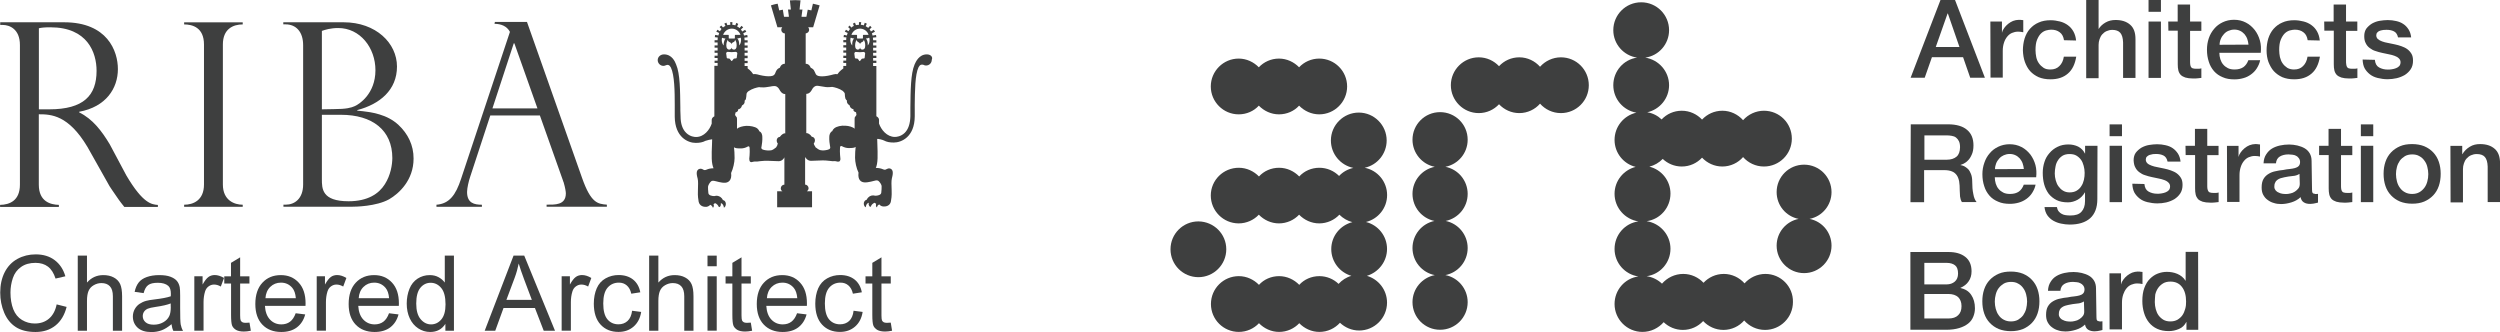 <?xml version="1.0" encoding="utf-8"?>
<!-- Generator: Adobe Illustrator 27.2.0, SVG Export Plug-In . SVG Version: 6.00 Build 0)  -->
<svg version="1.1" id="Layer_1" xmlns="http://www.w3.org/2000/svg" xmlns:xlink="http://www.w3.org/1999/xlink" x="0px" y="0px"
	 viewBox="0 0 338.87 45" style="enable-background:new 0 0 338.87 45;" xml:space="preserve">
<style type="text/css">
	.st0{fill:#3E3F3F;}
</style>
<g>
	<g>
		<path class="st0" d="M167.9,15.5c1.07,0,2.06-0.44,2.73-1.18c0.69,0.71,1.66,1.18,2.73,1.18s2.06-0.44,2.73-1.18
			c0.69,0.71,1.66,1.18,2.73,1.18c2.08,0,3.78-1.7,3.78-3.78c0-2.1-1.7-3.78-3.78-3.78c-1.07,0-2.06,0.46-2.73,1.18
			c-0.69-0.71-1.66-1.18-2.73-1.18s-2.06,0.46-2.73,1.18c-0.69-0.71-1.66-1.18-2.73-1.18c-2.08,0-3.78,1.7-3.78,3.78
			C164.12,13.8,165.82,15.5,167.9,15.5z"/>
		<path class="st0" d="M188.02,26.44c0-1.83-1.3-3.36-3.04-3.7c1.7-0.36,2.98-1.89,2.98-3.7c0-2.08-1.7-3.78-3.78-3.78
			c-2.08,0-3.78,1.7-3.78,3.78c0,1.83,1.3,3.36,3.04,3.72c-0.76,0.17-1.43,0.55-1.93,1.09c-0.69-0.69-1.64-1.11-2.67-1.11
			c-1.07,0-2.06,0.44-2.73,1.18c-0.69-0.71-1.66-1.18-2.73-1.18c-1.07,0-2.06,0.44-2.73,1.18c-0.69-0.71-1.66-1.18-2.73-1.18
			c-2.1,0-3.8,1.68-3.8,3.76s1.7,3.78,3.78,3.78c1.07,0,2.06-0.46,2.73-1.18c0.69,0.71,1.66,1.18,2.73,1.18
			c1.07,0,2.06-0.46,2.73-1.18c0.69,0.71,1.66,1.18,2.73,1.18s2.06-0.46,2.73-1.18c0.48,0.48,1.09,0.84,1.76,1.01
			c-1.64,0.42-2.86,1.89-2.86,3.65c0,1.72,1.15,3.17,2.73,3.63c-0.69,0.19-1.28,0.59-1.74,1.09c-0.67-0.65-1.6-1.05-2.6-1.05
			c-1.07,0-2.06,0.44-2.73,1.18c-0.69-0.71-1.66-1.18-2.73-1.18c-1.07,0-2.06,0.44-2.73,1.18c-0.69-0.71-1.66-1.18-2.73-1.18
			c-2.08,0-3.78,1.68-3.78,3.78s1.7,3.78,3.78,3.78c1.07,0,2.06-0.46,2.73-1.18c0.69,0.71,1.66,1.18,2.73,1.18
			c1.07,0,2.06-0.46,2.73-1.18c0.69,0.71,1.66,1.18,2.73,1.18c1.11,0,2.1-0.48,2.79-1.24c0.69,0.65,1.6,1.05,2.6,1.05
			c2.08,0,3.78-1.7,3.78-3.78c0-1.72-1.15-3.17-2.73-3.63c1.57-0.48,2.73-1.93,2.73-3.65c0-1.76-1.22-3.25-2.86-3.65
			C186.8,29.69,188.02,28.2,188.02,26.44z"/>
		<path class="st0" d="M166.22,33.79c0-2.08-1.68-3.76-3.78-3.78c-2.08,0-3.78,1.68-3.78,3.78s1.7,3.78,3.78,3.78
			S166.22,35.87,166.22,33.79z"/>
		<path class="st0" d="M211.58,7.77c-1.11,0-2.14,0.5-2.83,1.28c-0.69-0.78-1.7-1.28-2.81-1.28c-1.09,0-2.06,0.46-2.75,1.2
			c-0.69-0.73-1.66-1.2-2.75-1.2c-2.08,0-3.78,1.7-3.78,3.78s1.7,3.78,3.78,3.78c1.09,0,2.06-0.46,2.75-1.2
			c0.69,0.73,1.66,1.2,2.75,1.2c1.11,0,2.14-0.5,2.81-1.28c0.69,0.78,1.7,1.28,2.83,1.28c2.08,0,3.78-1.68,3.78-3.78
			C215.36,9.47,213.68,7.77,211.58,7.77z"/>
		<path class="st0" d="M239.3,37.13c-1.11,0-2.14,0.5-2.83,1.28c-0.69-0.78-1.7-1.28-2.81-1.28c-1.09,0-2.06,0.46-2.75,1.2
			c-0.69-0.73-1.66-1.2-2.75-1.2c-1.15,0-2.18,0.52-2.88,1.32c-0.55-0.52-1.28-0.9-2.08-1.01c1.83-0.25,3.23-1.83,3.23-3.72
			c0-1.89-1.41-3.46-3.23-3.74c1.83-0.25,3.23-1.83,3.23-3.74c0-1.76-1.22-3.25-2.86-3.65c0.69-0.17,1.32-0.55,1.81-1.05
			c0.67,0.63,1.57,1.03,2.58,1.03c1.09,0,2.06-0.46,2.75-1.2c0.69,0.73,1.66,1.2,2.75,1.2c1.11,0,2.14-0.5,2.81-1.28
			c0.69,0.78,1.7,1.28,2.83,1.28c2.08,0,3.78-1.68,3.78-3.78s-1.68-3.78-3.78-3.78c-1.11,0-2.14,0.5-2.83,1.28
			c-0.69-0.78-1.7-1.28-2.81-1.28c-1.09,0-2.06,0.46-2.75,1.2c-0.69-0.73-1.66-1.2-2.75-1.2c-1.07,0-2.04,0.44-2.73,1.18
			c-0.52-0.5-1.2-0.86-1.95-0.97c1.7-0.38,2.96-1.89,2.96-3.67c0-1.89-1.41-3.46-3.23-3.74c1.83-0.25,3.23-1.83,3.23-3.72
			c0-2.08-1.68-3.78-3.78-3.78s-3.78,1.7-3.78,3.78c0,1.89,1.41,3.46,3.23,3.72c-1.83,0.25-3.23,1.83-3.23,3.74
			c0,1.87,1.36,3.42,3.13,3.72c-1.7,0.38-2.96,1.89-2.96,3.7c0,1.76,1.22,3.25,2.86,3.65c-1.64,0.42-2.86,1.89-2.86,3.65
			c0,1.89,1.41,3.46,3.23,3.74c-1.83,0.25-3.23,1.83-3.23,3.74c0,1.89,1.41,3.46,3.23,3.72c-1.83,0.25-3.23,1.83-3.23,3.74
			c0,2.08,1.7,3.78,3.78,3.78c1.15,0,2.18-0.52,2.88-1.32c0.67,0.65,1.6,1.05,2.6,1.05c1.09,0,2.06-0.46,2.75-1.2
			c0.69,0.73,1.66,1.2,2.75,1.2c1.11,0,2.14-0.5,2.81-1.28c0.69,0.78,1.7,1.28,2.83,1.28c2.08,0,3.78-1.68,3.78-3.78
			C243.08,38.83,241.37,37.13,239.3,37.13z"/>
		<path class="st0" d="M248.26,26.04c0-2.06-1.66-3.72-3.72-3.72s-3.72,1.66-3.72,3.72c0,1.81,1.28,3.3,2.98,3.63
			c-1.7,0.34-2.98,1.83-2.98,3.63c0,2.04,1.66,3.72,3.72,3.72c2.04,0,3.72-1.66,3.72-3.72c0-1.81-1.28-3.3-2.98-3.63
			C246.98,29.34,248.26,27.84,248.26,26.04z"/>
		<path class="st0" d="M198.94,18.94c0-2.08-1.68-3.74-3.74-3.74c-2.08,0-3.74,1.68-3.74,3.74c0,1.81,1.3,3.34,3.02,3.67
			c-1.72,0.34-3.02,1.85-3.02,3.67c0,1.81,1.28,3.32,2.98,3.67c-1.7,0.34-2.98,1.87-2.98,3.67c0,1.81,1.3,3.34,3.02,3.67
			c-1.72,0.34-3.02,1.85-3.02,3.67c0,2.08,1.68,3.74,3.74,3.74c2.08,0,3.74-1.68,3.74-3.74c0-1.81-1.3-3.34-3.02-3.67
			c1.72-0.34,3.02-1.85,3.02-3.67c0-1.81-1.28-3.32-2.98-3.67c1.7-0.36,2.98-1.85,2.98-3.67c0-1.81-1.3-3.34-3.02-3.67
			C197.63,22.28,198.94,20.77,198.94,18.94z"/>
		<path class="st0" d="M261.87,7.75h4.22l0.97,2.79h1.99L265,0h-1.97l-4.05,10.54h1.91L261.87,7.75z M263.99,1.83h0.04l1.57,4.54
			h-3.21L263.99,1.83z"/>
		<path class="st0" d="M271.47,10.52V6.89c0-0.42,0.06-0.78,0.17-1.11c0.1-0.32,0.25-0.59,0.44-0.82c0.19-0.23,0.4-0.4,0.65-0.5
			c0.25-0.1,0.5-0.17,0.8-0.17c0.1,0,0.23,0,0.36,0.02c0.1,0.02,0.23,0.04,0.36,0.06V2.73c-0.08,0-0.15-0.02-0.23-0.02
			c-0.06-0.02-0.21-0.02-0.4-0.02c-0.25,0-0.5,0.06-0.76,0.15c-0.23,0.1-0.46,0.23-0.67,0.4c-0.21,0.17-0.38,0.36-0.52,0.55
			c-0.15,0.19-0.25,0.4-0.29,0.61h-0.02V2.92h-1.57l0.02,7.6H271.47z"/>
		<path class="st0" d="M274.47,8.4c0.17,0.46,0.4,0.9,0.71,1.24c0.31,0.34,0.69,0.61,1.15,0.82c0.46,0.19,0.99,0.29,1.6,0.29
			c0.99,0,1.76-0.25,2.37-0.78c0.61-0.52,0.97-1.3,1.13-2.29h-1.68c-0.08,0.55-0.29,0.97-0.61,1.28c-0.32,0.32-0.71,0.46-1.22,0.46
			c-0.36,0-0.67-0.06-0.92-0.23c-0.25-0.17-0.46-0.36-0.63-0.61c-0.17-0.23-0.29-0.52-0.36-0.84c-0.06-0.32-0.1-0.63-0.1-0.94
			c0-0.57,0.06-1.05,0.21-1.41c0.15-0.36,0.31-0.63,0.52-0.84c0.21-0.21,0.44-0.34,0.69-0.42c0.25-0.06,0.48-0.11,0.69-0.11
			c0.48,0,0.86,0.11,1.18,0.36c0.32,0.23,0.5,0.61,0.57,1.07l1.64,0.04c-0.04-0.46-0.17-0.88-0.36-1.22s-0.44-0.63-0.76-0.86
			c-0.32-0.23-0.67-0.4-1.07-0.5c-0.4-0.1-0.82-0.17-1.26-0.17c-0.61,0-1.18,0.1-1.64,0.32c-0.46,0.19-0.86,0.5-1.18,0.86
			c-0.32,0.36-0.55,0.8-0.71,1.3c-0.15,0.5-0.23,1.05-0.23,1.62C274.22,7.39,274.3,7.92,274.47,8.4z"/>
		<path class="st0" d="M287.4,4.45c0.23,0.27,0.36,0.69,0.38,1.3v4.81h1.68V5.31c0-0.86-0.21-1.51-0.71-1.95s-1.15-0.65-1.99-0.65
			c-0.5,0-0.94,0.1-1.36,0.34c-0.4,0.23-0.71,0.52-0.92,0.86h-0.02V0h-1.68v10.6h1.68V6.09c0-0.27,0.04-0.53,0.13-0.78
			s0.19-0.46,0.36-0.65c0.17-0.19,0.36-0.34,0.59-0.44c0.23-0.1,0.48-0.17,0.78-0.17C286.79,4.05,287.17,4.18,287.4,4.45z"/>
		<rect x="291.23" y="2.92" class="st0" width="1.68" height="7.64"/>
		<rect x="291.23" class="st0" width="1.68" height="1.6"/>
		<path class="st0" d="M295.19,4.16v4.54c0,0.31,0.02,0.59,0.08,0.84c0.06,0.25,0.17,0.44,0.32,0.61c0.15,0.15,0.36,0.27,0.63,0.36
			c0.27,0.08,0.63,0.13,1.07,0.13c0.19,0,0.38,0,0.55-0.02c0.19-0.02,0.36-0.04,0.55-0.06v-1.3c-0.13,0.04-0.23,0.06-0.36,0.06
			s-0.23,0-0.36,0c-0.19,0-0.34-0.02-0.44-0.06c-0.13-0.02-0.19-0.11-0.25-0.19c-0.06-0.1-0.08-0.21-0.1-0.34
			c-0.02-0.13-0.02-0.29-0.02-0.46V4.18h1.53V2.92h-1.53V0.61h-1.68v2.31h-1.28l0.02,1.24H295.19z"/>
		<path class="st0" d="M305.63,4.07c-0.34-0.42-0.71-0.76-1.2-1.01c-0.48-0.25-1.01-0.38-1.62-0.38c-0.57,0-1.09,0.13-1.53,0.34
			c-0.44,0.21-0.84,0.5-1.15,0.88c-0.31,0.36-0.57,0.8-0.73,1.28c-0.17,0.5-0.25,1.01-0.25,1.55c0,0.61,0.08,1.13,0.25,1.64
			c0.15,0.5,0.4,0.92,0.71,1.28c0.32,0.36,0.71,0.63,1.18,0.82c0.46,0.21,0.99,0.29,1.6,0.29c0.42,0,0.82-0.06,1.2-0.17
			c0.38-0.1,0.71-0.27,1.03-0.5c0.29-0.21,0.57-0.48,0.78-0.82c0.21-0.34,0.38-0.69,0.46-1.11h-1.6c-0.15,0.42-0.38,0.73-0.67,0.94
			c-0.32,0.21-0.69,0.32-1.2,0.32c-0.36,0-0.67-0.06-0.92-0.19c-0.25-0.13-0.46-0.29-0.63-0.5c-0.17-0.19-0.29-0.44-0.38-0.71
			c-0.08-0.27-0.13-0.57-0.13-0.86c0,0,5.63,0,5.61,0c0.06-0.57,0.04-1.13-0.11-1.66C306.18,4.96,305.95,4.49,305.63,4.07z
			 M300.86,6.07c0-0.27,0.06-0.55,0.17-0.8c0.1-0.25,0.25-0.46,0.42-0.65c0.17-0.19,0.36-0.34,0.61-0.44c0.23-0.1,0.5-0.17,0.8-0.17
			c0.29,0,0.55,0.06,0.78,0.17c0.23,0.1,0.42,0.27,0.59,0.44c0.15,0.19,0.29,0.4,0.38,0.65c0.08,0.25,0.15,0.52,0.17,0.78
			L300.86,6.07z"/>
		<path class="st0" d="M308.21,9.64c0.32,0.34,0.69,0.61,1.15,0.82c0.46,0.19,0.99,0.29,1.6,0.29c0.99,0,1.76-0.25,2.37-0.78
			c0.61-0.52,0.97-1.3,1.13-2.29h-1.68c-0.08,0.55-0.29,0.97-0.61,1.28c-0.32,0.32-0.71,0.46-1.22,0.46c-0.36,0-0.67-0.08-0.92-0.23
			c-0.25-0.17-0.46-0.36-0.63-0.61c-0.17-0.23-0.27-0.52-0.36-0.84c-0.06-0.32-0.1-0.63-0.1-0.94c0-0.57,0.06-1.05,0.21-1.41
			s0.32-0.63,0.52-0.84c0.21-0.21,0.44-0.34,0.69-0.42c0.25-0.06,0.48-0.11,0.69-0.11c0.48,0,0.86,0.11,1.18,0.36
			c0.32,0.23,0.5,0.61,0.57,1.07l1.64,0.04c-0.04-0.46-0.17-0.88-0.36-1.22c-0.19-0.34-0.44-0.63-0.76-0.86
			c-0.31-0.23-0.67-0.4-1.07-0.5c-0.4-0.1-0.82-0.17-1.26-0.17c-0.61,0-1.18,0.1-1.64,0.32c-0.46,0.19-0.86,0.5-1.18,0.86
			c-0.31,0.36-0.55,0.8-0.71,1.3c-0.15,0.5-0.23,1.05-0.23,1.62c0,0.55,0.08,1.07,0.25,1.55C307.67,8.86,307.9,9.3,308.21,9.64z"/>
		<path class="st0" d="M318,0.61h-1.68v2.31h-1.28l0.02,1.24h1.28v4.54c0,0.31,0.02,0.59,0.08,0.84c0.06,0.25,0.17,0.44,0.32,0.61
			c0.15,0.15,0.36,0.27,0.63,0.36c0.27,0.08,0.63,0.13,1.07,0.13c0.19,0,0.38,0,0.55-0.02c0.19-0.02,0.36-0.04,0.55-0.06v-1.3
			c-0.13,0.04-0.23,0.06-0.36,0.06c-0.13,0-0.23,0-0.36,0c-0.19,0-0.34-0.02-0.44-0.06c-0.13-0.02-0.19-0.11-0.25-0.19
			c-0.06-0.1-0.08-0.21-0.1-0.34C318,8.59,318,8.42,318,8.25V4.18h1.53V2.92H318V0.61z"/>
		<path class="st0" d="M324.86,10.6c0.42-0.1,0.78-0.25,1.11-0.44c0.32-0.21,0.59-0.46,0.8-0.78c0.21-0.32,0.31-0.71,0.31-1.15
			c0-0.38-0.06-0.69-0.21-0.94c-0.15-0.25-0.34-0.46-0.57-0.63c-0.23-0.17-0.5-0.29-0.8-0.4c-0.29-0.1-0.59-0.19-0.9-0.25
			c-0.32-0.06-0.63-0.13-0.92-0.19c-0.29-0.04-0.57-0.13-0.8-0.21c-0.23-0.08-0.42-0.19-0.57-0.32c-0.13-0.13-0.21-0.29-0.21-0.5
			c0-0.15,0.04-0.29,0.15-0.4s0.21-0.19,0.36-0.23c0.15-0.04,0.29-0.08,0.46-0.1c0.17-0.02,0.29-0.02,0.42-0.02
			c0.38,0,0.71,0.06,1.01,0.21c0.29,0.15,0.46,0.42,0.55,0.82h1.78c-0.04-0.42-0.17-0.8-0.36-1.09c-0.19-0.29-0.42-0.55-0.71-0.73
			c-0.27-0.19-0.61-0.32-0.97-0.4s-0.73-0.13-1.13-0.13c-0.36,0-0.71,0.04-1.09,0.1c-0.38,0.06-0.71,0.19-1.03,0.36
			c-0.31,0.19-0.57,0.42-0.78,0.69c-0.19,0.27-0.29,0.61-0.29,1.03c0,0.38,0.06,0.71,0.21,0.97c0.13,0.27,0.31,0.48,0.55,0.65
			c0.23,0.17,0.48,0.32,0.78,0.4c0.29,0.1,0.59,0.19,0.9,0.25c0.29,0.06,0.61,0.13,0.9,0.19c0.27,0.04,0.55,0.13,0.78,0.21
			c0.23,0.08,0.42,0.19,0.57,0.34c0.15,0.13,0.23,0.32,0.23,0.52s-0.06,0.4-0.17,0.52c-0.13,0.13-0.27,0.23-0.44,0.29
			c-0.17,0.06-0.36,0.13-0.57,0.15c-0.21,0.04-0.38,0.04-0.55,0.04c-0.46,0-0.84-0.1-1.18-0.29c-0.34-0.19-0.52-0.52-0.57-1.03
			l-1.66-0.04c0.02,0.46,0.1,0.86,0.27,1.18c0.17,0.31,0.42,0.59,0.71,0.82c0.29,0.23,0.65,0.4,1.07,0.5s0.86,0.17,1.34,0.17
			C324.07,10.73,324.47,10.69,324.86,10.6z"/>
		<path class="st0" d="M267.33,24.61c0-0.42-0.06-0.76-0.17-1.03c-0.1-0.27-0.23-0.5-0.4-0.67c-0.17-0.17-0.36-0.29-0.52-0.38
			c-0.17-0.08-0.34-0.13-0.5-0.15v-0.02c0.08-0.02,0.23-0.08,0.42-0.17c0.19-0.1,0.4-0.23,0.59-0.44c0.21-0.19,0.38-0.48,0.52-0.8
			c0.15-0.32,0.23-0.73,0.23-1.24c0-0.9-0.27-1.6-0.86-2.1c-0.57-0.5-1.45-0.76-2.6-0.76h-5.04l-0.04,10.56h1.85v-4.35h2.73
			c0.42,0,0.76,0.06,1.03,0.17c0.27,0.1,0.48,0.27,0.65,0.5c0.17,0.23,0.27,0.52,0.34,0.86c0.06,0.34,0.08,0.76,0.08,1.24
			c0,0.25,0.02,0.52,0.04,0.8c0.04,0.27,0.1,0.52,0.25,0.76h1.99c-0.19-0.23-0.36-0.59-0.44-1.09
			C267.37,25.81,267.33,25.22,267.33,24.61z M265.21,21.23c-0.32,0.27-0.76,0.42-1.34,0.42h-3.02v-3.3h3c0.25,0,0.46,0.02,0.69,0.06
			c0.23,0.04,0.42,0.1,0.59,0.23s0.29,0.29,0.4,0.5c0.1,0.21,0.15,0.48,0.15,0.82C265.67,20.54,265.52,20.96,265.21,21.23z"/>
		<path class="st0" d="M268.71,23.6c0,0.61,0.08,1.13,0.25,1.64c0.15,0.5,0.4,0.92,0.71,1.28c0.31,0.36,0.71,0.63,1.18,0.82
			c0.46,0.21,0.99,0.29,1.6,0.29c0.42,0,0.82-0.06,1.2-0.17s0.71-0.27,1.03-0.5c0.29-0.21,0.57-0.48,0.78-0.82
			c0.21-0.34,0.38-0.69,0.46-1.11h-1.6c-0.15,0.42-0.38,0.73-0.67,0.94c-0.31,0.21-0.69,0.32-1.2,0.32c-0.36,0-0.67-0.06-0.92-0.19
			c-0.25-0.13-0.46-0.29-0.63-0.5c-0.17-0.19-0.29-0.44-0.38-0.71c-0.08-0.27-0.13-0.57-0.13-0.86H276c0.06-0.57,0.04-1.13-0.1-1.66
			c-0.15-0.55-0.38-1.01-0.69-1.43c-0.34-0.42-0.71-0.76-1.2-1.01c-0.48-0.25-1.01-0.38-1.62-0.38c-0.57,0-1.09,0.13-1.53,0.34
			c-0.44,0.21-0.84,0.5-1.15,0.88c-0.32,0.36-0.57,0.8-0.73,1.28C268.8,22.55,268.71,23.06,268.71,23.6z M270.58,22.13
			c0.1-0.25,0.25-0.46,0.42-0.65c0.17-0.19,0.38-0.34,0.61-0.44c0.23-0.1,0.5-0.17,0.8-0.17c0.29,0,0.55,0.06,0.78,0.17
			c0.23,0.1,0.42,0.27,0.59,0.44c0.15,0.19,0.29,0.4,0.38,0.65c0.08,0.25,0.15,0.52,0.17,0.78l-3.91,0.02
			C270.42,22.66,270.48,22.38,270.58,22.13z"/>
		<path class="st0" d="M282.13,28.71c-0.31,0.34-0.8,0.5-1.49,0.5c-0.21,0-0.42-0.02-0.61-0.04c-0.21-0.02-0.38-0.08-0.55-0.17
			c-0.17-0.08-0.29-0.19-0.42-0.34c-0.13-0.15-0.21-0.36-0.25-0.59h-1.68c0.04,0.42,0.17,0.8,0.38,1.11
			c0.21,0.29,0.48,0.55,0.8,0.73c0.34,0.19,0.67,0.32,1.07,0.4c0.38,0.08,0.78,0.13,1.15,0.13c1.22,0,2.14-0.29,2.79-0.86
			c0.63-0.57,0.97-1.43,0.97-2.58l0.02-7.24h-1.68v1.05h-0.02c-0.21-0.42-0.52-0.73-0.92-0.94c-0.4-0.19-0.84-0.29-1.32-0.29
			c-0.55,0-1.03,0.1-1.47,0.32c-0.44,0.21-0.8,0.5-1.09,0.84c-0.32,0.36-0.55,0.76-0.69,1.22c-0.15,0.46-0.23,0.94-0.23,1.47
			c0,0.55,0.06,1.07,0.19,1.55c0.13,0.48,0.34,0.9,0.61,1.28c0.29,0.36,0.65,0.65,1.07,0.86c0.42,0.21,0.94,0.31,1.55,0.31
			c0.46,0,0.9-0.13,1.32-0.36c0.4-0.23,0.73-0.57,0.97-0.99h0.02v1.18C282.62,27.89,282.45,28.37,282.13,28.71z M282.47,24.38
			c-0.08,0.34-0.19,0.61-0.36,0.86c-0.15,0.25-0.38,0.46-0.63,0.61s-0.57,0.23-0.94,0.23c-0.36,0-0.65-0.08-0.92-0.25
			c-0.25-0.15-0.44-0.36-0.61-0.59s-0.27-0.5-0.36-0.8c-0.08-0.29-0.13-0.61-0.13-0.92c0-0.32,0.04-0.63,0.1-0.94
			c0.06-0.34,0.17-0.61,0.34-0.86c0.15-0.25,0.36-0.44,0.61-0.61c0.25-0.15,0.57-0.23,0.94-0.23s0.69,0.06,0.94,0.21
			s0.46,0.34,0.63,0.57c0.17,0.23,0.27,0.5,0.36,0.82c0.08,0.31,0.13,0.61,0.13,0.94C282.57,23.73,282.55,24.06,282.47,24.38z"/>
		<rect x="285.95" y="19.76" class="st0" width="1.68" height="7.64"/>
		<rect x="285.95" y="16.86" class="st0" width="1.68" height="1.6"/>
		<path class="st0" d="M289.44,22.7c0.13,0.27,0.32,0.48,0.55,0.65c0.23,0.17,0.48,0.32,0.78,0.4c0.29,0.1,0.59,0.19,0.9,0.25
			c0.29,0.06,0.61,0.13,0.9,0.19c0.27,0.04,0.55,0.13,0.78,0.21c0.23,0.08,0.42,0.19,0.57,0.34c0.15,0.13,0.23,0.32,0.23,0.52
			s-0.06,0.4-0.17,0.52c-0.13,0.13-0.27,0.23-0.44,0.29c-0.17,0.06-0.36,0.13-0.57,0.15c-0.21,0.04-0.38,0.04-0.55,0.04
			c-0.46,0-0.84-0.1-1.18-0.29c-0.34-0.19-0.52-0.52-0.57-1.03l-1.64-0.04c0.02,0.46,0.1,0.84,0.27,1.18
			c0.17,0.31,0.42,0.59,0.71,0.82c0.29,0.23,0.65,0.4,1.07,0.5s0.86,0.17,1.34,0.17c0.4,0,0.8-0.04,1.2-0.13
			c0.42-0.1,0.78-0.25,1.11-0.44c0.32-0.21,0.59-0.46,0.8-0.78c0.21-0.32,0.31-0.71,0.31-1.15c0-0.38-0.06-0.69-0.21-0.94
			c-0.15-0.25-0.34-0.46-0.57-0.63c-0.23-0.17-0.5-0.29-0.8-0.4c-0.29-0.1-0.59-0.19-0.9-0.25c-0.32-0.06-0.63-0.13-0.92-0.19
			c-0.29-0.04-0.57-0.13-0.8-0.21c-0.23-0.08-0.44-0.19-0.57-0.32s-0.21-0.29-0.21-0.5c0-0.15,0.04-0.29,0.15-0.4
			s0.21-0.17,0.36-0.23c0.15-0.04,0.29-0.08,0.46-0.11c0.17-0.02,0.29-0.02,0.42-0.02c0.38,0,0.71,0.06,1.01,0.21
			c0.29,0.15,0.46,0.42,0.55,0.82h1.76c-0.04-0.42-0.17-0.8-0.36-1.09c-0.19-0.29-0.44-0.55-0.71-0.73
			c-0.27-0.19-0.61-0.32-0.97-0.4s-0.73-0.13-1.13-0.13c-0.36,0-0.71,0.04-1.09,0.1s-0.71,0.19-1.03,0.36
			c-0.31,0.19-0.57,0.42-0.78,0.69c-0.19,0.27-0.29,0.61-0.29,1.03C289.23,22.11,289.29,22.45,289.44,22.7z"/>
		<path class="st0" d="M299.2,17.47h-1.68v2.29h-1.28l0.02,1.26h1.28v4.51c0,0.31,0.02,0.59,0.08,0.84
			c0.06,0.25,0.17,0.44,0.31,0.61c0.15,0.15,0.36,0.27,0.63,0.36c0.27,0.08,0.63,0.13,1.07,0.13c0.19,0,0.38,0,0.55-0.02
			c0.17-0.02,0.36-0.04,0.55-0.06v-1.3c-0.13,0.04-0.23,0.06-0.36,0.06c-0.13,0-0.23,0-0.36,0c-0.19,0-0.34-0.02-0.44-0.06
			c-0.13-0.02-0.19-0.11-0.25-0.19c-0.06-0.1-0.08-0.21-0.11-0.34c-0.02-0.13-0.02-0.29-0.02-0.46v-4.07h1.53v-1.26h-1.53V17.47z"/>
		<path class="st0" d="M305.69,19.53c-0.25,0-0.5,0.06-0.76,0.15c-0.25,0.1-0.46,0.23-0.67,0.4c-0.21,0.17-0.38,0.36-0.52,0.55
			c-0.15,0.19-0.25,0.4-0.29,0.61h-0.02v-1.47h-1.57l0.02,7.6h1.68v-3.63c0-0.42,0.06-0.78,0.17-1.11c0.1-0.32,0.25-0.59,0.44-0.82
			c0.19-0.23,0.4-0.4,0.65-0.5c0.25-0.1,0.5-0.17,0.8-0.17c0.1,0,0.23,0,0.36,0.02c0.1,0.02,0.23,0.04,0.36,0.06v-1.64
			c-0.08,0-0.15-0.02-0.23-0.02C306.03,19.53,305.88,19.53,305.69,19.53z"/>
		<path class="st0" d="M313.78,26.27c-0.15,0-0.25-0.04-0.31-0.13c-0.06-0.08-0.08-0.23-0.08-0.44l-0.06-3.88
			c0-0.4-0.08-0.73-0.25-1.03c-0.17-0.29-0.4-0.52-0.69-0.69c-0.29-0.17-0.63-0.29-0.99-0.38c-0.38-0.08-0.73-0.13-1.11-0.13
			c-0.42,0-0.84,0.04-1.24,0.13s-0.78,0.23-1.09,0.42c-0.32,0.19-0.57,0.46-0.78,0.78c-0.21,0.31-0.34,0.71-0.36,1.22h1.68
			c0.04-0.42,0.21-0.73,0.52-0.92c0.31-0.19,0.71-0.29,1.18-0.29c0.17,0,0.34,0.02,0.52,0.04s0.36,0.06,0.5,0.15
			c0.15,0.06,0.27,0.17,0.38,0.32c0.1,0.13,0.17,0.31,0.17,0.52c0,0.23-0.06,0.42-0.19,0.55c-0.13,0.13-0.29,0.21-0.5,0.27
			c-0.21,0.06-0.46,0.1-0.73,0.13c-0.25,0.02-0.55,0.06-0.86,0.13c-0.36,0.04-0.71,0.08-1.05,0.17c-0.34,0.06-0.67,0.19-0.94,0.36
			c-0.29,0.17-0.52,0.4-0.69,0.69c-0.17,0.29-0.25,0.67-0.25,1.15c0,0.38,0.06,0.71,0.21,0.99c0.15,0.27,0.34,0.52,0.59,0.69
			c0.25,0.19,0.52,0.34,0.84,0.42c0.32,0.11,0.65,0.15,0.99,0.15c0.46,0,0.92-0.08,1.41-0.23c0.48-0.15,0.9-0.38,1.24-0.71
			c0.06,0.34,0.21,0.57,0.44,0.71c0.23,0.15,0.52,0.21,0.86,0.21c0.08,0,0.15-0.02,0.25-0.02s0.19-0.02,0.29-0.04
			c0.1-0.02,0.21-0.04,0.29-0.06c0.11-0.02,0.17-0.04,0.23-0.06v-1.18c-0.08,0.02-0.17,0.02-0.23,0.02H313.78z M311.55,25.53
			c-0.13,0.17-0.29,0.31-0.48,0.44c-0.19,0.13-0.4,0.21-0.61,0.25c-0.21,0.06-0.42,0.08-0.61,0.08c-0.17,0-0.34-0.02-0.5-0.04
			c-0.19-0.04-0.36-0.08-0.5-0.17c-0.17-0.06-0.29-0.17-0.4-0.29c-0.11-0.15-0.17-0.29-0.17-0.48c0-0.21,0.02-0.4,0.11-0.55
			c0.06-0.17,0.17-0.29,0.29-0.38c0.13-0.1,0.27-0.17,0.44-0.23c0.19-0.04,0.36-0.1,0.52-0.13c0.36-0.08,0.73-0.13,1.11-0.17
			c0.38-0.02,0.69-0.13,0.94-0.29l0.04,1.28C311.74,25.14,311.68,25.37,311.55,25.53z"/>
		<path class="st0" d="M317.31,17.47h-1.68v2.29h-1.28v1.26h1.3v4.51c0,0.31,0.02,0.59,0.08,0.84c0.06,0.25,0.17,0.44,0.32,0.61
			c0.15,0.15,0.36,0.27,0.63,0.36c0.27,0.08,0.63,0.13,1.07,0.13c0.19,0,0.38,0,0.55-0.02c0.19-0.02,0.36-0.04,0.55-0.06v-1.3
			c-0.13,0.04-0.23,0.06-0.36,0.06c-0.13,0-0.23,0-0.36,0c-0.19,0-0.34-0.02-0.44-0.06c-0.13-0.02-0.19-0.11-0.25-0.19
			c-0.06-0.1-0.08-0.21-0.1-0.34c-0.02-0.13-0.02-0.29-0.02-0.46v-4.07h1.53v-1.26h-1.53V17.47z"/>
		<rect x="320.01" y="16.86" class="st0" width="1.68" height="1.6"/>
		<rect x="320.01" y="19.76" class="st0" width="1.68" height="7.64"/>
		<path class="st0" d="M329.82,20.66c-0.34-0.36-0.73-0.63-1.22-0.84c-0.48-0.19-1.03-0.29-1.64-0.29s-1.15,0.08-1.64,0.29
			c-0.48,0.21-0.88,0.48-1.22,0.84c-0.34,0.36-0.59,0.78-0.76,1.28s-0.25,1.03-0.25,1.62c0,0.61,0.08,1.13,0.25,1.64
			s0.42,0.92,0.76,1.28c0.34,0.36,0.73,0.63,1.22,0.84c0.48,0.19,1.03,0.29,1.64,0.29s1.13-0.08,1.64-0.29
			c0.48-0.21,0.88-0.48,1.22-0.84c0.34-0.36,0.59-0.78,0.76-1.28c0.17-0.5,0.25-1.05,0.25-1.64s-0.08-1.11-0.25-1.62
			C330.41,21.44,330.16,21.02,329.82,20.66z M329.02,24.59c-0.08,0.31-0.21,0.61-0.4,0.86c-0.19,0.25-0.42,0.46-0.69,0.61
			c-0.27,0.15-0.59,0.23-0.97,0.23s-0.71-0.08-0.97-0.23c-0.29-0.15-0.52-0.36-0.69-0.61c-0.19-0.25-0.32-0.55-0.4-0.86
			c-0.08-0.32-0.13-0.65-0.13-0.99c0-0.32,0.04-0.63,0.13-0.97c0.08-0.32,0.23-0.61,0.4-0.86c0.19-0.25,0.42-0.44,0.69-0.61
			c0.27-0.15,0.61-0.23,0.97-0.23c0.36,0,0.69,0.06,0.97,0.23c0.29,0.15,0.52,0.36,0.69,0.61c0.19,0.25,0.32,0.52,0.4,0.86
			c0.08,0.32,0.13,0.63,0.13,0.97C329.15,23.94,329.11,24.27,329.02,24.59z"/>
		<path class="st0" d="M338.16,20.18c-0.5-0.44-1.15-0.65-1.99-0.65c-0.52,0-0.97,0.1-1.39,0.36c-0.42,0.25-0.76,0.59-1.01,1.01
			l-0.02-0.02v-1.11h-1.6l0.02,7.66h1.68v-4.51c0-0.27,0.04-0.52,0.13-0.78c0.08-0.25,0.19-0.46,0.36-0.65
			c0.17-0.19,0.36-0.34,0.59-0.44c0.23-0.1,0.48-0.17,0.78-0.17c0.5,0,0.88,0.13,1.11,0.4c0.23,0.27,0.36,0.69,0.38,1.3v4.81h1.68
			v-5.25C338.87,21.27,338.66,20.62,338.16,20.18z"/>
		<path class="st0" d="M265.73,39.04v-0.02c0.48-0.21,0.86-0.5,1.11-0.88c0.27-0.38,0.4-0.84,0.4-1.36c0-0.88-0.29-1.53-0.86-1.97
			c-0.57-0.44-1.32-0.65-2.27-0.65h-5.12h-0.04v10.54h4.85c0.69,0,1.26-0.08,1.76-0.23c0.5-0.15,0.9-0.36,1.22-0.61
			c0.32-0.25,0.55-0.57,0.69-0.92c0.15-0.36,0.23-0.73,0.23-1.15c0-0.73-0.17-1.32-0.5-1.81C266.87,39.48,266.38,39.18,265.73,39.04
			z M260.84,35.63h3.02c0.5,0,0.9,0.13,1.15,0.34c0.27,0.21,0.4,0.59,0.4,1.11c0,0.48-0.15,0.84-0.44,1.09
			c-0.29,0.25-0.67,0.38-1.11,0.38h-3.02V35.63z M265.42,42.73c-0.29,0.29-0.73,0.44-1.3,0.44h-3.28v-3.32h3.28
			c0.55,0,0.99,0.15,1.3,0.42c0.29,0.29,0.46,0.69,0.46,1.22C265.88,42.04,265.73,42.44,265.42,42.73z"/>
		<path class="st0" d="M275.43,37.94c-0.34-0.36-0.73-0.63-1.22-0.84c-0.48-0.19-1.03-0.29-1.64-0.29c-0.61,0-1.15,0.08-1.64,0.29
			c-0.48,0.21-0.88,0.48-1.22,0.84s-0.59,0.78-0.76,1.28c-0.17,0.5-0.25,1.03-0.25,1.62c0,0.61,0.08,1.13,0.25,1.64
			c0.17,0.5,0.42,0.92,0.76,1.28c0.34,0.36,0.73,0.63,1.22,0.84c0.48,0.19,1.03,0.29,1.64,0.29c0.61,0,1.15-0.1,1.64-0.29
			c0.48-0.21,0.88-0.48,1.22-0.84c0.34-0.36,0.59-0.78,0.76-1.28c0.17-0.5,0.25-1.05,0.25-1.64c0-0.59-0.08-1.11-0.25-1.62
			C276.02,38.72,275.77,38.3,275.43,37.94z M274.64,41.87c-0.08,0.31-0.23,0.61-0.4,0.86c-0.19,0.25-0.42,0.44-0.69,0.61
			c-0.27,0.15-0.59,0.23-0.97,0.23c-0.38,0-0.69-0.08-0.97-0.23c-0.29-0.15-0.52-0.36-0.69-0.61c-0.19-0.25-0.31-0.55-0.4-0.86
			c-0.08-0.32-0.13-0.65-0.13-0.99c0-0.32,0.04-0.63,0.13-0.97c0.08-0.32,0.21-0.61,0.4-0.86c0.19-0.25,0.42-0.44,0.69-0.61
			c0.27-0.15,0.61-0.23,0.97-0.23c0.36,0,0.69,0.06,0.97,0.23c0.29,0.15,0.52,0.36,0.69,0.61c0.19,0.25,0.31,0.52,0.4,0.86
			c0.08,0.31,0.13,0.63,0.13,0.97C274.76,41.22,274.72,41.56,274.64,41.87z"/>
		<path class="st0" d="M284.57,43.55c-0.15,0-0.25-0.04-0.32-0.13c-0.06-0.08-0.08-0.23-0.08-0.44l-0.06-3.88
			c0-0.4-0.08-0.73-0.25-1.03c-0.17-0.29-0.4-0.52-0.69-0.69c-0.29-0.17-0.63-0.29-0.99-0.38c-0.38-0.08-0.73-0.13-1.11-0.13
			c-0.42,0-0.84,0.04-1.24,0.13s-0.78,0.23-1.09,0.42c-0.32,0.19-0.57,0.44-0.78,0.78c-0.21,0.32-0.34,0.71-0.36,1.22h1.68
			c0.04-0.42,0.21-0.73,0.52-0.92c0.31-0.19,0.71-0.29,1.18-0.29c0.17,0,0.34,0.02,0.52,0.04c0.19,0.02,0.36,0.06,0.5,0.15
			c0.15,0.06,0.27,0.17,0.38,0.31c0.1,0.13,0.17,0.32,0.17,0.52c0,0.23-0.06,0.42-0.19,0.55c-0.13,0.13-0.29,0.21-0.5,0.27
			c-0.21,0.06-0.46,0.1-0.73,0.13c-0.25,0.02-0.55,0.06-0.86,0.13c-0.36,0.04-0.71,0.08-1.05,0.17c-0.34,0.06-0.65,0.19-0.94,0.36
			c-0.29,0.17-0.52,0.4-0.69,0.69c-0.17,0.29-0.25,0.67-0.25,1.15c0,0.38,0.06,0.71,0.21,0.99c0.15,0.27,0.34,0.52,0.59,0.69
			c0.25,0.19,0.52,0.34,0.84,0.42c0.31,0.11,0.65,0.15,0.99,0.15c0.46,0,0.92-0.08,1.41-0.23s0.9-0.38,1.24-0.71
			c0.06,0.34,0.21,0.57,0.44,0.71s0.52,0.21,0.86,0.21c0.08,0,0.15-0.02,0.25-0.02s0.19-0.02,0.29-0.04
			c0.1-0.02,0.21-0.04,0.29-0.06c0.11-0.02,0.17-0.04,0.23-0.06v-1.18c-0.08,0.02-0.17,0.02-0.23,0.02H284.57z M282.34,42.82
			c-0.13,0.17-0.29,0.32-0.48,0.44c-0.19,0.13-0.4,0.21-0.61,0.25c-0.21,0.06-0.42,0.08-0.61,0.08c-0.17,0-0.34-0.02-0.5-0.04
			c-0.19-0.04-0.36-0.08-0.5-0.17c-0.17-0.06-0.29-0.17-0.4-0.29c-0.11-0.15-0.17-0.29-0.17-0.48c0-0.21,0.02-0.4,0.1-0.55
			c0.06-0.17,0.17-0.29,0.29-0.38c0.13-0.1,0.27-0.17,0.44-0.23c0.19-0.04,0.36-0.11,0.52-0.13c0.36-0.08,0.73-0.13,1.11-0.17
			c0.38-0.02,0.69-0.13,0.94-0.29l0.04,1.28C282.53,42.42,282.47,42.65,282.34,42.82z"/>
		<path class="st0" d="M289.76,36.81c-0.25,0-0.5,0.06-0.76,0.15c-0.23,0.1-0.46,0.23-0.67,0.4c-0.21,0.17-0.38,0.36-0.52,0.55
			c-0.15,0.19-0.25,0.4-0.29,0.61h-0.02v-1.47h-1.57l0.02,7.6h1.68v-3.63c0-0.42,0.06-0.78,0.17-1.11c0.11-0.32,0.25-0.59,0.44-0.82
			c0.19-0.23,0.4-0.4,0.65-0.5c0.25-0.1,0.5-0.17,0.8-0.17c0.1,0,0.23,0,0.36,0.02c0.1,0.02,0.23,0.04,0.36,0.06v-1.64
			c-0.08,0-0.15-0.02-0.23-0.02C290.09,36.81,289.94,36.81,289.76,36.81z"/>
		<path class="st0" d="M296.26,34.14v3.91h-0.02c-0.13-0.21-0.29-0.4-0.48-0.55c-0.19-0.15-0.4-0.29-0.63-0.38
			c-0.23-0.1-0.48-0.17-0.71-0.21c-0.23-0.04-0.48-0.06-0.71-0.06c-0.42,0-0.82,0.08-1.22,0.23c-0.4,0.15-0.76,0.4-1.07,0.71
			c-0.32,0.31-0.57,0.73-0.76,1.24s-0.27,1.09-0.27,1.78c0,0.57,0.08,1.09,0.23,1.6s0.38,0.94,0.67,1.3
			c0.29,0.36,0.65,0.65,1.11,0.86c0.46,0.21,0.97,0.31,1.57,0.31c0.5,0,0.94-0.1,1.39-0.29s0.76-0.5,0.99-0.94h0.02v1.05h1.6
			l-0.02-10.56H296.26z M296.2,41.87c-0.08,0.31-0.21,0.61-0.38,0.86c-0.17,0.25-0.4,0.44-0.67,0.61c-0.27,0.15-0.59,0.23-0.97,0.23
			c-0.36,0-0.69-0.08-0.94-0.23c-0.25-0.15-0.48-0.36-0.65-0.59c-0.17-0.23-0.29-0.52-0.38-0.84c-0.08-0.32-0.13-0.63-0.13-0.97
			c0-0.34,0.04-0.67,0.06-1.01c0.08-0.34,0.21-0.63,0.38-0.88c0.17-0.25,0.4-0.46,0.67-0.63c0.27-0.17,0.61-0.25,1.01-0.25
			c0.65,0,1.18,0.23,1.55,0.71c0.38,0.48,0.57,1.15,0.57,1.99C296.33,41.22,296.29,41.56,296.2,41.87z"/>
	</g>
	<g>
		<path class="st0" d="M21.39,27.78c-0.78-0.08-1.97-0.1-4.27-4.01l-2.25-4.22c-1.09-1.81-2.3-3.41-4.14-4.32v-0.08
			c3.65-0.67,5.25-3.18,5.25-5.79c0-2.43-1.42-6.34-7.29-6.34H0.03v0.36h0.34c0.88,0,2.33,0.52,2.33,2.72v18.93
			c0,2.17-1.4,2.72-2.69,2.74v0.28h7.97v-0.28c-1.09-0.03-2.72-0.41-2.72-2.74v-9.54c1.68,0,4.01,0.1,6.59,4.42l3,5.33
			c0.03,0.03,0.59,0.91,0.91,1.34c0.52,0.78,0.8,1.09,1.09,1.47h4.55V27.78z M6.67,14.82h-1.4V3.83C5.61,3.75,6.03,3.7,6.83,3.7
			c5.02,0,6.26,3.41,6.26,5.9C13.09,12.93,11.35,14.82,6.67,14.82z"/>
		<path class="st0" d="M32.9,27.75c-1.11,0-2.69-0.57-2.69-2.74V6.03c0-2.12,1.4-2.72,2.69-2.72V3.03h-7.94v0.28
			c1.09,0,2.69,0.39,2.69,2.72v18.98c0,2.15-1.47,2.74-2.69,2.74v0.28h7.94V27.75z"/>
		<path class="st0" d="M54.02,16.94c-1.53-1.42-3.54-1.76-5.59-1.94v-0.08c3.05-0.8,5.38-2.72,5.38-5.9c0-3.16-2.84-6-7.24-6H38.4
			v0.28h0.31c1.42,0,2.38,1.01,2.38,2.82v18.88c0,1.99-1.22,2.74-2.33,2.74h-0.34v0.28h9.31c0.41,0,3.26-0.03,5.02-1.01
			c1.34-0.78,3.31-2.59,3.31-5.51C56.07,19.68,55.29,18.13,54.02,16.94z M43.63,4.19c0.44-0.16,1.19-0.39,2.22-0.39
			c2.95,0,5.04,2.66,5.04,5.72c0,3.23-2.25,4.63-2.79,4.86c-0.49,0.23-1.19,0.41-2.84,0.41l-1.63,0.03V4.19z M52.16,24.98
			c-0.8,1.27-2.3,2.3-4.91,2.3c-3.62,0-3.62-1.71-3.62-3v-8.72h2.59c4.24,0,6.96,2.07,6.96,5.87
			C53.17,22.32,52.96,23.74,52.16,24.98z"/>
		<path class="st0" d="M63.31,26.02c0-0.52,0.23-1.5,0.41-2.02l2.74-8.35h6.72l3.13,8.82c0,0.03,0.03,0.13,0.08,0.21
			c0.23,0.78,0.31,1.32,0.31,1.53c0,1.63-1.53,1.53-2.61,1.53v0.28h8.17v-0.28c-1.22-0.1-2.15-0.18-3.36-3.62L71.43,2.97h-1.84
			h-2.51l-0.05,0.26c0.88,0,1.68,0.31,2.09,1.09l-6.62,19.91c-0.72,2.2-1.6,3.39-3.34,3.52v0.28h6.16v-0.28
			C64.29,27.75,63.31,27.54,63.31,26.02z M69.64,5.87h0.08l3.13,8.82h-6.1L69.64,5.87z"/>
		<path class="st0" d="M125.63,7.37c-1.06,0-1.5,1.01-1.66,1.37c-0.54,1.27-0.54,3.59-0.57,5.84v0.39v0.8
			c-0.03,1.01-0.28,1.76-0.78,2.25c-0.52,0.49-1.09,0.54-1.32,0.54c-1.09,0-1.86-0.98-2.15-1.81c0-0.36,0-0.47,0-0.47
			c0-0.36-0.28-0.47-0.36-0.52V8.95h-0.44V8.53h0.44V8.22h-0.44V7.86h0.44V7.55h-0.44V7.16h0.44V6.85h-0.44V6.47h0.44V6.16h-0.44
			V5.77h0.44V5.46h-0.44c0-0.13-0.03-0.23-0.03-0.36l0.47-0.05l-0.05-0.31l-0.47,0.08c-0.03-0.1-0.05-0.21-0.08-0.31l0.41-0.21
			l-0.16-0.26l-0.39,0.23c-0.05-0.1-0.1-0.21-0.18-0.28l0.28-0.28l-0.21-0.21l-0.26,0.28c-0.1-0.08-0.21-0.16-0.34-0.23l0.16-0.34
			l-0.28-0.13l-0.13,0.36c-0.13-0.05-0.26-0.08-0.41-0.08L116.74,3h-0.31v0.36c-0.16,0-0.28,0.03-0.41,0.05l-0.13-0.34l-0.28,0.13
			l0.13,0.31c-0.13,0.05-0.23,0.13-0.34,0.23l-0.23-0.28l-0.21,0.21l0.26,0.26c-0.08,0.08-0.16,0.21-0.21,0.31l-0.34-0.21
			l-0.16,0.26l0.39,0.18c-0.05,0.1-0.08,0.23-0.1,0.34l-0.41-0.08l-0.05,0.31l0.39,0.03c-0.03,0.13-0.03,0.23-0.03,0.36h-0.39v0.31
			h0.39v0.39h-0.39v0.31h0.39v0.39h-0.39v0.31h0.39v0.41h-0.39v0.31h0.39v0.36h-0.39v0.31h0.39v0.41h-0.39v0.34
			c0,0-0.52,0.34-0.8,0.78c-0.16-0.03-0.34-0.03-0.54,0.03c-0.44,0.13-1.06,0.26-1.53,0.26c-0.47,0-0.72-0.08-0.85-0.28
			c-0.08-0.13-0.13-0.34-0.26-0.54c-0.08-0.13-0.23-0.26-0.44-0.34c0,0-0.16-0.54-0.65-0.54h-0.03V4.53
			c0.26-0.03,0.47-0.23,0.47-0.49c0-0.13-0.05-0.23-0.13-0.34h0.67l0.88-2.97c0,0-0.44-0.13-0.91-0.23l-0.21,0.91
			c0,0-0.26-0.05-0.49-0.1l-0.18,0.96c0,0-0.39,0.03-0.67,0l0.13-0.98c0,0-0.28,0.03-0.39,0l0.13-1.24c0,0-0.44-0.03-0.72-0.03
			c-0.28,0-0.72,0.03-0.72,0.03l0.13,1.24c-0.1,0-0.39,0-0.39,0l0.13,0.98c-0.28,0.03-0.67,0-0.67,0l-0.16-0.96
			c-0.23,0.05-0.49,0.1-0.49,0.1l-0.21-0.91c-0.49,0.08-0.91,0.23-0.91,0.23l0.88,2.97h0.65c-0.08,0.08-0.13,0.21-0.13,0.34
			c0,0.26,0.21,0.49,0.49,0.49v4.11h-0.03c-0.52,0.03-0.65,0.54-0.65,0.54c-0.21,0.08-0.36,0.21-0.44,0.34
			c-0.13,0.18-0.16,0.39-0.26,0.54c-0.13,0.21-0.39,0.28-0.85,0.28c-0.44,0-1.09-0.13-1.53-0.26c-0.18-0.05-0.36-0.05-0.54-0.03
			c-0.28-0.47-0.75-0.78-0.75-0.78V8.95h-0.41V8.56h0.41V8.25h-0.41V7.89h0.41V7.55h-0.41V7.16h0.41V6.85h-0.41V6.47h0.41V6.16
			h-0.41V5.77h0.41V5.46h-0.41c0-0.13-0.03-0.23-0.03-0.36l0.44-0.05l-0.05-0.31l-0.44,0.08c-0.03-0.1-0.05-0.21-0.1-0.31l0.41-0.21
			l-0.16-0.26l-0.39,0.23c-0.05-0.1-0.13-0.21-0.18-0.28l0.31-0.28l-0.23-0.21l-0.26,0.31c-0.1-0.08-0.21-0.18-0.34-0.23l0.16-0.34
			L99.8,3.1l-0.13,0.34c-0.13-0.05-0.26-0.08-0.41-0.08L99.28,3h-0.31L99,3.36c-0.16,0-0.28,0.03-0.41,0.05l-0.13-0.34l-0.28,0.13
			l0.16,0.31c-0.13,0.05-0.23,0.13-0.34,0.21l-0.23-0.26l-0.23,0.21l0.26,0.26c-0.08,0.1-0.16,0.21-0.21,0.31l-0.34-0.21l-0.16,0.26
			l0.39,0.18c-0.03,0.1-0.08,0.23-0.1,0.34l-0.44-0.08l-0.05,0.31l0.41,0.05c-0.03,0.13-0.03,0.23-0.03,0.36h-0.41v0.31h0.41v0.39
			h-0.41v0.31h0.41v0.39h-0.41v0.31h0.41v0.39h-0.41v0.31h0.41v0.36h-0.41v0.31h0.41v0.39h-0.44v6.85
			c-0.08,0.05-0.36,0.16-0.36,0.52c0,0,0,0.13,0,0.47c-0.28,0.83-1.03,1.81-2.12,1.81c-0.23,0-0.8-0.05-1.32-0.54
			c-0.52-0.49-0.78-1.27-0.78-2.25l-0.03-0.8v-0.39c-0.03-2.25-0.03-4.6-0.57-5.84C91.5,8.35,91.08,7.37,90,7.37
			c-0.47,0-0.85,0.34-0.85,0.78c0,0.41,0.34,0.78,0.78,0.78c0.08,0,0.18-0.03,0.26-0.05l0.03-0.03c0.34-0.13,0.54-0.03,0.72,0.31
			c0.49,1.01,0.52,3.26,0.52,5.09V15v0.83c0.03,2.79,1.81,3.54,2.84,3.54c0.52,0,0.96-0.08,1.32-0.28c0.21-0.08,0.78-0.21,0.91-0.21
			c0,0.83-0.16,2.56,0.03,3.41c0.05,0.23,0.1,0.39,0.16,0.52c-0.39,0-0.72,0.08-0.93,0.18c-0.23,0.1-0.34,0.08-0.47,0
			c-0.13-0.08-0.31-0.16-0.49-0.1c-0.62,0.16-0.34,1.01-0.26,1.34c0.08,0.34,0.05,0.83,0.03,1.66c-0.03,0.7,0.05,1.16,0.1,1.45
			c0.13,0.59,0.67,0.72,1.03,0.7c0.26-0.03,0.44-0.16,0.54-0.28c0.18,0.08,0.28,0.21,0.31,0.28c0.03,0.13,0.05,0.13,0.1,0.08
			c0.05-0.08,0.08-0.13,0.08-0.23c0-0.05,0-0.16-0.05-0.23c0.1-0.05,0.08,0,0.16-0.1c0.03-0.05,0.13,0,0.21,0.05
			c0.08,0.05,0.23,0.18,0.34,0.41c0.05,0.13,0.21,0,0.26-0.13c0.03-0.08,0.03-0.23,0.03-0.36c0.1,0.03,0.31,0.13,0.39,0.47
			c0.03,0.1-0.03,0.21,0.1,0.1c0.13-0.08,0.21-0.36,0.18-0.54c-0.03-0.23-0.18-0.41-0.39-0.44c-0.21-0.44-0.52-0.52-0.7-0.57
			c-0.1-0.03-0.28-0.03-0.47,0.03c-0.28,0-0.75-0.08-0.8-0.39c-0.05-0.31-0.05-0.72-0.05-0.88c0.03-0.26,0.26-0.57,0.36-0.67
			c0.1-0.1,0.18-0.16,0.44-0.13c0.26,0.03,1.01,0.31,1.55,0.26c0.41-0.03,0.91-0.34,0.78-1.32c0.28-0.59,0.47-1.45,0.47-2.02
			c0-0.57-0.03-1.09-0.08-1.47c0.16,0.13,0.41,0.16,0.96,0.16c0.28,0,0.65-0.1,0.85-0.23c0.23-0.13,0.28-0.03,0.31,0.16
			c0.05,0.7-0.05,1.47-0.05,1.47c0,0.16,0.03,0.34,0.13,0.41c0.1,0.08,0.26,0.05,0.39,0c0.16-0.05,0.36-0.03,0.54-0.03
			c0.28-0.03,0.52-0.08,0.98-0.1c0.41-0.03,1.45,0.05,1.94,0.05c0.41,0,0.67-0.28,0.78-0.52v3.7c-0.26,0-0.49,0.23-0.49,0.49
			c0,0.18,0.08,0.34,0.23,0.41h-0.72v2.17h4.73v-2.17h-0.7c0.13-0.1,0.23-0.26,0.23-0.41c0-0.26-0.21-0.49-0.47-0.49v-3.75
			c0.13,0.23,0.39,0.52,0.8,0.52c0.49,0,1.53-0.08,1.94-0.05c0.47,0.03,0.7,0.08,0.98,0.1c0.16,0,0.39-0.03,0.54,0.03
			c0.13,0.05,0.26,0.05,0.39,0c0.1-0.08,0.16-0.26,0.13-0.41c0,0-0.1-0.78-0.05-1.47c0.03-0.18,0.08-0.28,0.31-0.16
			c0.23,0.13,0.57,0.23,0.85,0.23c0.54,0,0.8-0.03,0.96-0.16c-0.05,0.41-0.08,0.91-0.08,1.47s0.18,1.45,0.47,2.02
			c-0.13,1.01,0.36,1.29,0.78,1.32c0.52,0.05,1.29-0.21,1.55-0.26c0.26-0.03,0.34,0.03,0.44,0.13c0.1,0.1,0.36,0.41,0.36,0.67
			c0,0.16,0,0.57-0.05,0.88c-0.05,0.31-0.52,0.39-0.8,0.39c-0.18-0.05-0.36-0.05-0.47-0.03c-0.18,0.05-0.49,0.13-0.7,0.57
			c-0.21,0.05-0.36,0.23-0.39,0.44c-0.03,0.18,0.05,0.44,0.18,0.54c0.13,0.1,0.08,0,0.1-0.1c0.08-0.34,0.28-0.44,0.39-0.47
			c-0.03,0.13-0.03,0.28,0.03,0.36c0.05,0.16,0.21,0.28,0.26,0.13c0.08-0.23,0.26-0.36,0.34-0.41c0.08-0.05,0.18-0.1,0.21-0.05
			c0.05,0.08,0.05,0.05,0.16,0.1c-0.03,0.08-0.03,0.16-0.03,0.23c0,0.1,0.03,0.18,0.08,0.23c0.05,0.05,0.08,0.05,0.1-0.08
			c0-0.08,0.1-0.21,0.28-0.28c0.1,0.13,0.28,0.26,0.54,0.28c0.36,0.03,0.93-0.1,1.03-0.7c0.05-0.26,0.13-0.72,0.1-1.45
			c-0.03-0.8-0.05-1.32,0.03-1.66c0.08-0.34,0.34-1.19-0.26-1.34c-0.18-0.05-0.36,0.03-0.49,0.1c-0.13,0.08-0.23,0.1-0.47,0
			c-0.23-0.1-0.54-0.18-0.96-0.18c0.08-0.13,0.1-0.28,0.16-0.52c0.18-0.88,0.03-2.59,0.03-3.41c0.1-0.03,0.7,0.1,0.91,0.21
			c0.39,0.21,0.8,0.28,1.34,0.28c1.03,0,2.82-0.75,2.84-3.54v-0.83V14.2c0.03-1.84,0.03-4.09,0.52-5.09
			c0.18-0.34,0.39-0.41,0.72-0.31l0.03,0.03c0.08,0.03,0.18,0.05,0.26,0.05c0.44,0,0.78-0.34,0.78-0.78
			C126.49,7.71,126.13,7.37,125.63,7.37z M100.45,5.43c0,0.39-0.16,0.62-0.26,0.72c0.05-0.7-0.26-0.96-0.26-0.96
			c0.16,0.03,0.34-0.03,0.41-0.08C100.34,5.12,100.45,5.02,100.45,5.43z M99.2,3.88c0.52,0,0.98,0.34,1.16,0.8
			c0,0.03,0,0.05-0.03,0.05h-0.67c-0.03,0-0.05,0.03-0.05,0.05v0.39c0,0.03-0.03,0.05-0.05,0.05h-0.39h-0.34
			c-0.03,0-0.05-0.03-0.05-0.05V4.78c0-0.03-0.03-0.05-0.05-0.05h-0.67c-0.03,0-0.03-0.03-0.03-0.05
			C98.22,4.22,98.66,3.88,99.2,3.88z M99.85,6.18c0,0.39-0.16,0.52-0.31,0.54c-0.16,0.03-0.39-0.08-0.39-0.28
			c0,0.21-0.21,0.31-0.36,0.28c-0.16-0.03-0.34-0.16-0.34-0.54s0.1-0.62,0.21-0.78c0,0.13,0.08,0.23,0.18,0.28
			C99,5.74,99.15,5.87,99.15,6c0-0.13,0.16-0.26,0.31-0.31c0.1-0.05,0.16-0.16,0.18-0.28C99.77,5.56,99.85,5.79,99.85,6.18z
			 M98.09,6.16c-0.1-0.1-0.26-0.36-0.26-0.72c0-0.41,0.1-0.31,0.1-0.31c0.1,0.05,0.26,0.1,0.41,0.08
			C98.38,5.2,98.07,5.46,98.09,6.16z M99.41,8.02l-0.18,0.23c-0.03,0.03-0.08,0.03-0.1,0l-0.18-0.23c-0.03-0.03-0.05-0.08-0.1-0.08
			l-0.26-0.03c-0.03,0-0.08-0.05-0.08-0.08l-0.08-0.59c0-0.03,0-0.08,0.05-0.13l0.03-0.03c0.03-0.03,0.08-0.05,0.13-0.05
			c0.39,0.05,0.67,0.05,1.09,0c0.03,0,0.08,0.03,0.13,0.05l0.03,0.03c0.03,0.03,0.05,0.08,0.05,0.13l-0.08,0.59
			c0,0.03-0.03,0.08-0.08,0.08l-0.26,0.03C99.49,7.94,99.44,7.97,99.41,8.02z M106.45,18.1c-0.03-0.03-0.05-0.03-0.08-0.03
			c-0.13,0-0.41,0.13-0.67,0.49c-0.08,0-0.16,0.03-0.23,0.08c-0.23,0.18-0.26,0.54-0.03,0.85c-0.05,0.05-0.08,0.13-0.08,0.21
			c-0.05,0.08-0.1,0.18-0.16,0.28c-0.21,0.18-0.49,0.36-0.65,0.39c-0.36,0.05-0.67,0.03-1.01-0.05c-0.36-0.08-0.39-0.26-0.31-0.49
			c0.05-0.23,0.13-0.85,0.1-1.29c0-0.23-0.08-0.62-0.41-0.75c-0.05-0.16-0.16-0.28-0.28-0.39c-0.31-0.23-0.93-0.36-1.5-0.34
			c-0.47,0.03-1.06,0.18-1.24,0.41c0-0.57,0-1.19,0-1.29c0-0.16,0-0.26-0.1-0.36c-0.1-0.1-0.16-0.18-0.16-0.34
			c0.05-0.05,0.05-0.23,0.05-0.23c0.47-0.16,0.34-0.41,0.34-0.41c0.49-0.1,0.54-0.54,0.54-0.54c0.47-0.23,0.36-0.65,0.36-0.65
			c0.05-0.05,0.16-0.13,0.18-0.26c0.03-0.13,0.08-0.49,0.08-0.65c0-0.13,0.16-0.31,0.28-0.39c0.49-0.34,1.11-0.49,1.42-0.54
			c0.13,0.03,0.26,0.03,0.39,0.03c0.31,0.03,0.67-0.03,1.09-0.1c0.47-0.1,0.67-0.08,0.8-0.05c0.13,0.05,0.34,0.16,0.52,0.52
			c0,0,0.26,0.54,0.72,0.54h0.03V18.1z M116.58,3.88c0.52,0,0.98,0.34,1.14,0.8c0,0.03,0,0.05-0.03,0.05h-0.67
			c-0.03,0-0.05,0.03-0.05,0.05v0.39c0,0.03-0.03,0.05-0.05,0.05h-0.34h-0.36c-0.03,0-0.05-0.03-0.05-0.05V4.78
			c0-0.03-0.03-0.05-0.05-0.05h-0.67c-0.03,0-0.03-0.03-0.03-0.05C115.6,4.22,116.04,3.88,116.58,3.88z M115.37,5.12
			c0.08,0.05,0.26,0.1,0.41,0.08c0,0-0.31,0.26-0.26,0.96c-0.1-0.1-0.26-0.36-0.26-0.72C115.26,5.02,115.37,5.12,115.37,5.12z
			 M115.94,15.8c-0.1,0.1-0.1,0.21-0.1,0.36c0,0.1,0,0.72,0,1.29c-0.21-0.23-0.78-0.39-1.24-0.41c-0.59-0.05-1.19,0.1-1.5,0.34
			c-0.13,0.1-0.23,0.23-0.28,0.39c-0.31,0.13-0.41,0.54-0.41,0.75c-0.03,0.44,0.05,1.06,0.1,1.29c0.08,0.23,0.03,0.41-0.31,0.49
			c-0.34,0.08-0.65,0.13-1.01,0.05c-0.16-0.03-0.44-0.21-0.65-0.39c-0.03-0.1-0.1-0.21-0.16-0.28c-0.03-0.08-0.05-0.16-0.08-0.21
			c0.23-0.31,0.21-0.67-0.03-0.85c-0.08-0.05-0.16-0.08-0.23-0.08c-0.23-0.36-0.54-0.49-0.67-0.49c-0.03,0-0.05,0-0.08,0v-5.33h0.03
			c0.47,0,0.72-0.54,0.72-0.54c0.18-0.36,0.39-0.47,0.52-0.52c0.16-0.05,0.34-0.05,0.8,0.05c0.39,0.08,0.78,0.13,1.06,0.1
			c0.16,0,0.28-0.03,0.39-0.03c0.31,0.05,0.96,0.21,1.42,0.54c0.1,0.1,0.28,0.26,0.28,0.39c0,0.16,0.03,0.52,0.08,0.65
			c0.05,0.13,0.16,0.23,0.21,0.26c0,0-0.1,0.41,0.36,0.65c0,0,0.03,0.44,0.54,0.54c0,0-0.16,0.26,0.34,0.41c0,0,0,0.18,0.05,0.23
			C116.09,15.62,116.04,15.7,115.94,15.8z M117.2,7.84c0,0.03-0.03,0.08-0.08,0.08l-0.26,0.03c-0.03,0-0.08,0.05-0.1,0.08
			l-0.18,0.23c-0.03,0.03-0.08,0.03-0.1,0l-0.16-0.23c-0.03-0.03-0.05-0.08-0.1-0.08l-0.26-0.03c-0.03,0-0.08-0.05-0.08-0.08
			l-0.08-0.59c0-0.03,0.03-0.08,0.05-0.13l0.03-0.03c0.03-0.03,0.08-0.05,0.1-0.05c0.44,0.05,0.72,0.05,1.11,0
			c0.03,0,0.08,0.03,0.1,0.05l0.03,0.03c0.03,0.03,0.05,0.08,0.05,0.13L117.2,7.84z M116.94,6.72c-0.16,0.03-0.36-0.08-0.36-0.28
			c0,0.21-0.21,0.31-0.36,0.28c-0.16-0.03-0.31-0.16-0.31-0.54s0.1-0.62,0.21-0.78c0,0.13,0.08,0.23,0.18,0.28
			c0.1,0.05,0.28,0.18,0.28,0.31c0-0.13,0.16-0.26,0.31-0.31c0.1-0.05,0.18-0.16,0.18-0.28c0.13,0.16,0.21,0.39,0.21,0.78
			S117.13,6.7,116.94,6.72z M117.62,6.16c0.05-0.7-0.26-0.96-0.26-0.96c0.16,0.03,0.34-0.03,0.41-0.08c0,0,0.1-0.1,0.1,0.31
			C117.88,5.82,117.72,6.05,117.62,6.16z"/>
		<path class="st0" d="M6.63,43.2c-0.52,0.44-1.16,0.65-1.92,0.65c-0.62,0-1.2-0.16-1.73-0.48c-0.53-0.32-0.92-0.8-1.18-1.45
			c-0.25-0.65-0.38-1.4-0.38-2.27c0-0.67,0.11-1.32,0.32-1.95s0.58-1.14,1.11-1.51c0.53-0.38,1.18-0.56,1.96-0.56
			c0.68,0,1.24,0.17,1.69,0.51c0.45,0.34,0.79,0.88,1.03,1.62l1.33-0.31c-0.27-0.94-0.76-1.67-1.45-2.19
			c-0.69-0.52-1.55-0.78-2.57-0.78c-0.9,0-1.72,0.2-2.47,0.61c-0.75,0.41-1.32,1.01-1.73,1.8c-0.4,0.79-0.61,1.71-0.61,2.77
			c0,0.97,0.18,1.88,0.54,2.73c0.36,0.85,0.88,1.49,1.57,1.94C2.84,44.78,3.73,45,4.82,45c1.06,0,1.96-0.29,2.69-0.87
			c0.73-0.58,1.24-1.42,1.52-2.53l-1.35-0.34C7.51,42.11,7.15,42.76,6.63,43.2z"/>
		<path class="st0" d="M15.42,37.61c-0.4-0.22-0.88-0.32-1.42-0.32c-0.89,0-1.62,0.34-2.21,1.01v-3.65h-1.25v10.18h1.25v-4.03
			c0-0.58,0.07-1.03,0.21-1.36c0.14-0.33,0.37-0.59,0.7-0.78c0.33-0.19,0.67-0.29,1.04-0.29c0.5,0,0.88,0.14,1.15,0.43
			c0.27,0.28,0.41,0.74,0.41,1.36v4.67h1.25v-4.67c0-0.72-0.09-1.27-0.26-1.65C16.11,38.12,15.82,37.82,15.42,37.61z"/>
		<path class="st0" d="M24.42,41.74v-1.67c0-0.56-0.02-0.94-0.06-1.15c-0.07-0.34-0.2-0.63-0.39-0.85
			c-0.19-0.22-0.47-0.41-0.87-0.56c-0.39-0.15-0.9-0.22-1.53-0.22c-0.63,0-1.19,0.09-1.67,0.26c-0.48,0.17-0.85,0.42-1.1,0.74
			c-0.25,0.32-0.44,0.74-0.55,1.27l1.22,0.17c0.13-0.52,0.34-0.89,0.62-1.09c0.28-0.21,0.71-0.31,1.3-0.31
			c0.63,0,1.1,0.14,1.42,0.42c0.24,0.21,0.35,0.57,0.35,1.08c0,0.05,0,0.16-0.01,0.33c-0.48,0.17-1.22,0.31-2.23,0.43
			c-0.5,0.06-0.87,0.12-1.11,0.19c-0.33,0.09-0.63,0.23-0.9,0.41c-0.27,0.18-0.48,0.42-0.65,0.72c-0.16,0.3-0.25,0.63-0.25,0.99
			c0,0.62,0.22,1.12,0.65,1.52c0.44,0.4,1.06,0.59,1.87,0.59c0.49,0,0.95-0.08,1.38-0.24c0.43-0.16,0.87-0.44,1.34-0.83
			c0.04,0.35,0.12,0.65,0.25,0.91h1.31c-0.16-0.28-0.26-0.58-0.32-0.89C24.44,43.63,24.42,42.9,24.42,41.74z M23.15,41.58
			c0,0.55-0.07,0.97-0.2,1.25c-0.18,0.37-0.45,0.65-0.83,0.86c-0.37,0.21-0.8,0.32-1.28,0.32c-0.49,0-0.86-0.11-1.11-0.33
			c-0.25-0.22-0.38-0.5-0.38-0.83c0-0.22,0.06-0.42,0.17-0.59c0.12-0.18,0.28-0.31,0.49-0.41c0.21-0.09,0.58-0.18,1.09-0.25
			c0.91-0.13,1.59-0.29,2.04-0.47V41.58z"/>
		<path class="st0" d="M28.26,37.54c-0.24,0.17-0.51,0.51-0.8,1.03v-1.12h-1.12v7.37h1.25v-3.86c0-0.53,0.07-1.01,0.21-1.46
			c0.09-0.29,0.25-0.52,0.47-0.68c0.22-0.16,0.46-0.25,0.74-0.25c0.31,0,0.61,0.09,0.92,0.27l0.43-1.16
			c-0.44-0.27-0.86-0.4-1.28-0.4C28.77,37.29,28.5,37.37,28.26,37.54z"/>
		<path class="st0" d="M33.27,43.76c-0.18,0-0.33-0.03-0.43-0.09c-0.1-0.06-0.17-0.14-0.22-0.24c-0.04-0.1-0.07-0.33-0.07-0.69
			v-4.31h1.26v-0.97h-1.26v-2.58l-1.24,0.75v1.83H30.4v0.97h0.92v4.24c0,0.75,0.05,1.24,0.15,1.48c0.1,0.23,0.28,0.42,0.53,0.57
			c0.25,0.14,0.6,0.22,1.06,0.22c0.28,0,0.59-0.04,0.94-0.11l-0.18-1.1C33.59,43.74,33.41,43.76,33.27,43.76z"/>
		<path class="st0" d="M38.06,37.29c-1.02,0-1.85,0.34-2.49,1.03c-0.64,0.69-0.96,1.65-0.96,2.89c0,1.2,0.32,2.13,0.95,2.79
			s1.49,1,2.57,1c0.86,0,1.56-0.21,2.11-0.62c0.55-0.42,0.93-1,1.13-1.76l-1.29-0.16c-0.19,0.53-0.45,0.91-0.77,1.15
			c-0.32,0.24-0.72,0.36-1.17,0.36c-0.62,0-1.13-0.22-1.54-0.65c-0.41-0.43-0.64-1.05-0.69-1.86h5.5c0.01-0.15,0.01-0.26,0.01-0.33
			c0-1.22-0.31-2.16-0.94-2.83C39.85,37.62,39.05,37.29,38.06,37.29z M35.98,40.43c0.04-0.64,0.26-1.16,0.65-1.54
			c0.39-0.38,0.87-0.58,1.45-0.58c0.63,0,1.15,0.24,1.55,0.72c0.26,0.31,0.42,0.78,0.47,1.39H35.98z"/>
		<path class="st0" d="M44.85,37.54c-0.24,0.17-0.51,0.51-0.8,1.03v-1.12h-1.12v7.37h1.25v-3.86c0-0.53,0.07-1.01,0.21-1.46
			c0.09-0.29,0.25-0.52,0.47-0.68c0.22-0.16,0.46-0.25,0.74-0.25c0.31,0,0.61,0.09,0.92,0.27l0.43-1.16
			c-0.44-0.27-0.86-0.4-1.28-0.4C45.36,37.29,45.09,37.37,44.85,37.54z"/>
		<path class="st0" d="M50.71,37.29c-1.02,0-1.85,0.34-2.49,1.03c-0.64,0.69-0.96,1.65-0.96,2.89c0,1.2,0.32,2.13,0.95,2.79
			s1.49,1,2.57,1c0.86,0,1.56-0.21,2.11-0.62c0.55-0.42,0.93-1,1.13-1.76l-1.29-0.16c-0.19,0.53-0.45,0.91-0.77,1.15
			c-0.32,0.24-0.72,0.36-1.17,0.36c-0.62,0-1.13-0.22-1.54-0.65c-0.41-0.43-0.64-1.05-0.69-1.86h5.5c0.01-0.15,0.01-0.26,0.01-0.33
			c0-1.22-0.31-2.16-0.94-2.83C52.5,37.62,51.69,37.29,50.71,37.29z M48.62,40.43c0.04-0.64,0.26-1.16,0.65-1.54
			c0.39-0.38,0.87-0.58,1.45-0.58c0.63,0,1.15,0.24,1.55,0.72c0.26,0.31,0.42,0.78,0.47,1.39H48.62z"/>
		<path class="st0" d="M60.29,38.3c-0.22-0.3-0.5-0.54-0.85-0.73c-0.35-0.19-0.74-0.28-1.19-0.28c-0.61,0-1.15,0.16-1.65,0.48
			c-0.49,0.32-0.86,0.78-1.1,1.38s-0.37,1.27-0.37,2c0,0.75,0.14,1.42,0.41,2c0.27,0.58,0.65,1.03,1.15,1.36
			c0.49,0.32,1.03,0.49,1.62,0.49c0.91,0,1.59-0.37,2.06-1.1v0.93h1.16V34.65h-1.24V38.3z M59.82,43.3
			c-0.38,0.45-0.85,0.67-1.39,0.67c-0.54,0-1.01-0.23-1.41-0.7c-0.4-0.47-0.6-1.17-0.6-2.12c0-0.98,0.19-1.69,0.56-2.14
			c0.37-0.45,0.84-0.68,1.39-0.68c0.57,0,1.05,0.24,1.44,0.71c0.39,0.47,0.58,1.21,0.58,2.22C60.39,42.17,60.2,42.85,59.82,43.3z"/>
		<path class="st0" d="M69.61,34.65L65.7,44.83h1.43l1.12-3.08h4.26l1.19,3.08h1.53l-4.17-10.18H69.61z M68.64,40.65l1.12-2.99
			c0.24-0.64,0.42-1.29,0.55-1.94c0.16,0.55,0.4,1.25,0.72,2.11l1.06,2.82H68.64z"/>
		<path class="st0" d="M78.05,37.54c-0.24,0.17-0.51,0.51-0.8,1.03v-1.12h-1.12v7.37h1.25v-3.86c0-0.53,0.07-1.01,0.21-1.46
			c0.09-0.29,0.25-0.52,0.47-0.68c0.22-0.16,0.46-0.25,0.74-0.25c0.31,0,0.61,0.09,0.92,0.27l0.43-1.16
			c-0.44-0.27-0.86-0.4-1.28-0.4C78.56,37.29,78.29,37.37,78.05,37.54z"/>
		<path class="st0" d="M85.06,43.51c-0.33,0.3-0.74,0.45-1.23,0.45c-0.61,0-1.11-0.22-1.49-0.67c-0.38-0.45-0.57-1.17-0.57-2.16
			c0-0.98,0.2-1.69,0.59-2.14c0.39-0.45,0.9-0.68,1.53-0.68c0.42,0,0.77,0.12,1.07,0.38c0.29,0.25,0.5,0.62,0.61,1.12l1.22-0.19
			c-0.14-0.75-0.47-1.32-0.98-1.73c-0.51-0.4-1.16-0.61-1.96-0.61c-0.63,0-1.22,0.15-1.76,0.45c-0.54,0.3-0.94,0.75-1.2,1.34
			c-0.26,0.6-0.4,1.29-0.4,2.09c0,1.23,0.31,2.18,0.92,2.84c0.61,0.66,1.42,0.99,2.43,0.99c0.81,0,1.48-0.24,2.04-0.72
			c0.55-0.48,0.9-1.14,1.03-1.99l-1.23-0.16C85.6,42.75,85.39,43.21,85.06,43.51z"/>
		<path class="st0" d="M92.87,37.61c-0.4-0.22-0.88-0.32-1.42-0.32c-0.89,0-1.62,0.34-2.21,1.01v-3.65h-1.25v10.18h1.25v-4.03
			c0-0.58,0.07-1.03,0.21-1.36c0.14-0.33,0.37-0.59,0.7-0.78c0.33-0.19,0.67-0.29,1.04-0.29c0.5,0,0.88,0.14,1.15,0.43
			c0.27,0.28,0.41,0.74,0.41,1.36v4.67h1.25v-4.67c0-0.72-0.09-1.27-0.26-1.65C93.56,38.12,93.27,37.82,92.87,37.61z"/>
		<rect x="95.9" y="37.45" class="st0" width="1.25" height="7.37"/>
		<rect x="95.9" y="34.65" class="st0" width="1.25" height="1.44"/>
		<path class="st0" d="M101.23,43.76c-0.18,0-0.33-0.03-0.43-0.09c-0.1-0.06-0.17-0.14-0.22-0.24c-0.04-0.1-0.07-0.33-0.07-0.69
			v-4.31h1.26v-0.97h-1.26v-2.58l-1.24,0.75v1.83h-0.92v0.97h0.92v4.24c0,0.75,0.05,1.24,0.15,1.48c0.1,0.23,0.28,0.42,0.53,0.57
			c0.25,0.14,0.6,0.22,1.06,0.22c0.28,0,0.59-0.04,0.94-0.11l-0.18-1.1C101.55,43.74,101.37,43.76,101.23,43.76z"/>
		<path class="st0" d="M106.03,37.29c-1.02,0-1.85,0.34-2.49,1.03c-0.64,0.69-0.96,1.65-0.96,2.89c0,1.2,0.32,2.13,0.95,2.79
			c0.63,0.66,1.49,1,2.56,1c0.86,0,1.56-0.21,2.11-0.62c0.55-0.42,0.93-1,1.13-1.76l-1.29-0.16c-0.19,0.53-0.45,0.91-0.77,1.15
			s-0.71,0.36-1.17,0.36c-0.62,0-1.13-0.22-1.54-0.65c-0.41-0.43-0.64-1.05-0.69-1.86h5.5c0-0.15,0.01-0.26,0.01-0.33
			c0-1.22-0.31-2.16-0.94-2.83C107.82,37.62,107.01,37.29,106.03,37.29z M103.95,40.43c0.04-0.64,0.26-1.16,0.65-1.54
			c0.39-0.38,0.87-0.58,1.45-0.58c0.63,0,1.15,0.24,1.55,0.72c0.26,0.31,0.42,0.78,0.47,1.39H103.95z"/>
		<path class="st0" d="M115.1,43.51c-0.33,0.3-0.74,0.45-1.23,0.45c-0.61,0-1.11-0.22-1.49-0.67c-0.38-0.45-0.57-1.17-0.57-2.16
			c0-0.98,0.2-1.69,0.59-2.14c0.39-0.45,0.9-0.68,1.53-0.68c0.42,0,0.77,0.12,1.07,0.38c0.29,0.25,0.5,0.62,0.61,1.12l1.21-0.19
			c-0.14-0.75-0.47-1.32-0.98-1.73c-0.51-0.4-1.16-0.61-1.96-0.61c-0.63,0-1.22,0.15-1.76,0.45c-0.54,0.3-0.94,0.75-1.21,1.34
			c-0.26,0.6-0.4,1.29-0.4,2.09c0,1.23,0.31,2.18,0.92,2.84c0.61,0.66,1.42,0.99,2.43,0.99c0.81,0,1.48-0.24,2.04-0.72
			c0.55-0.48,0.9-1.14,1.03-1.99l-1.23-0.16C115.63,42.75,115.42,43.21,115.1,43.51z"/>
		<path class="st0" d="M120.2,43.76c-0.18,0-0.33-0.03-0.43-0.09c-0.1-0.06-0.17-0.14-0.22-0.24c-0.04-0.1-0.07-0.33-0.07-0.69
			v-4.31h1.26v-0.97h-1.26v-2.58l-1.24,0.75v1.83h-0.92v0.97h0.92v4.24c0,0.75,0.05,1.24,0.15,1.48c0.1,0.23,0.28,0.42,0.53,0.57
			c0.25,0.14,0.6,0.22,1.06,0.22c0.28,0,0.59-0.04,0.94-0.11l-0.18-1.1C120.52,43.74,120.34,43.76,120.2,43.76z"/>
	</g>
</g>
</svg>
